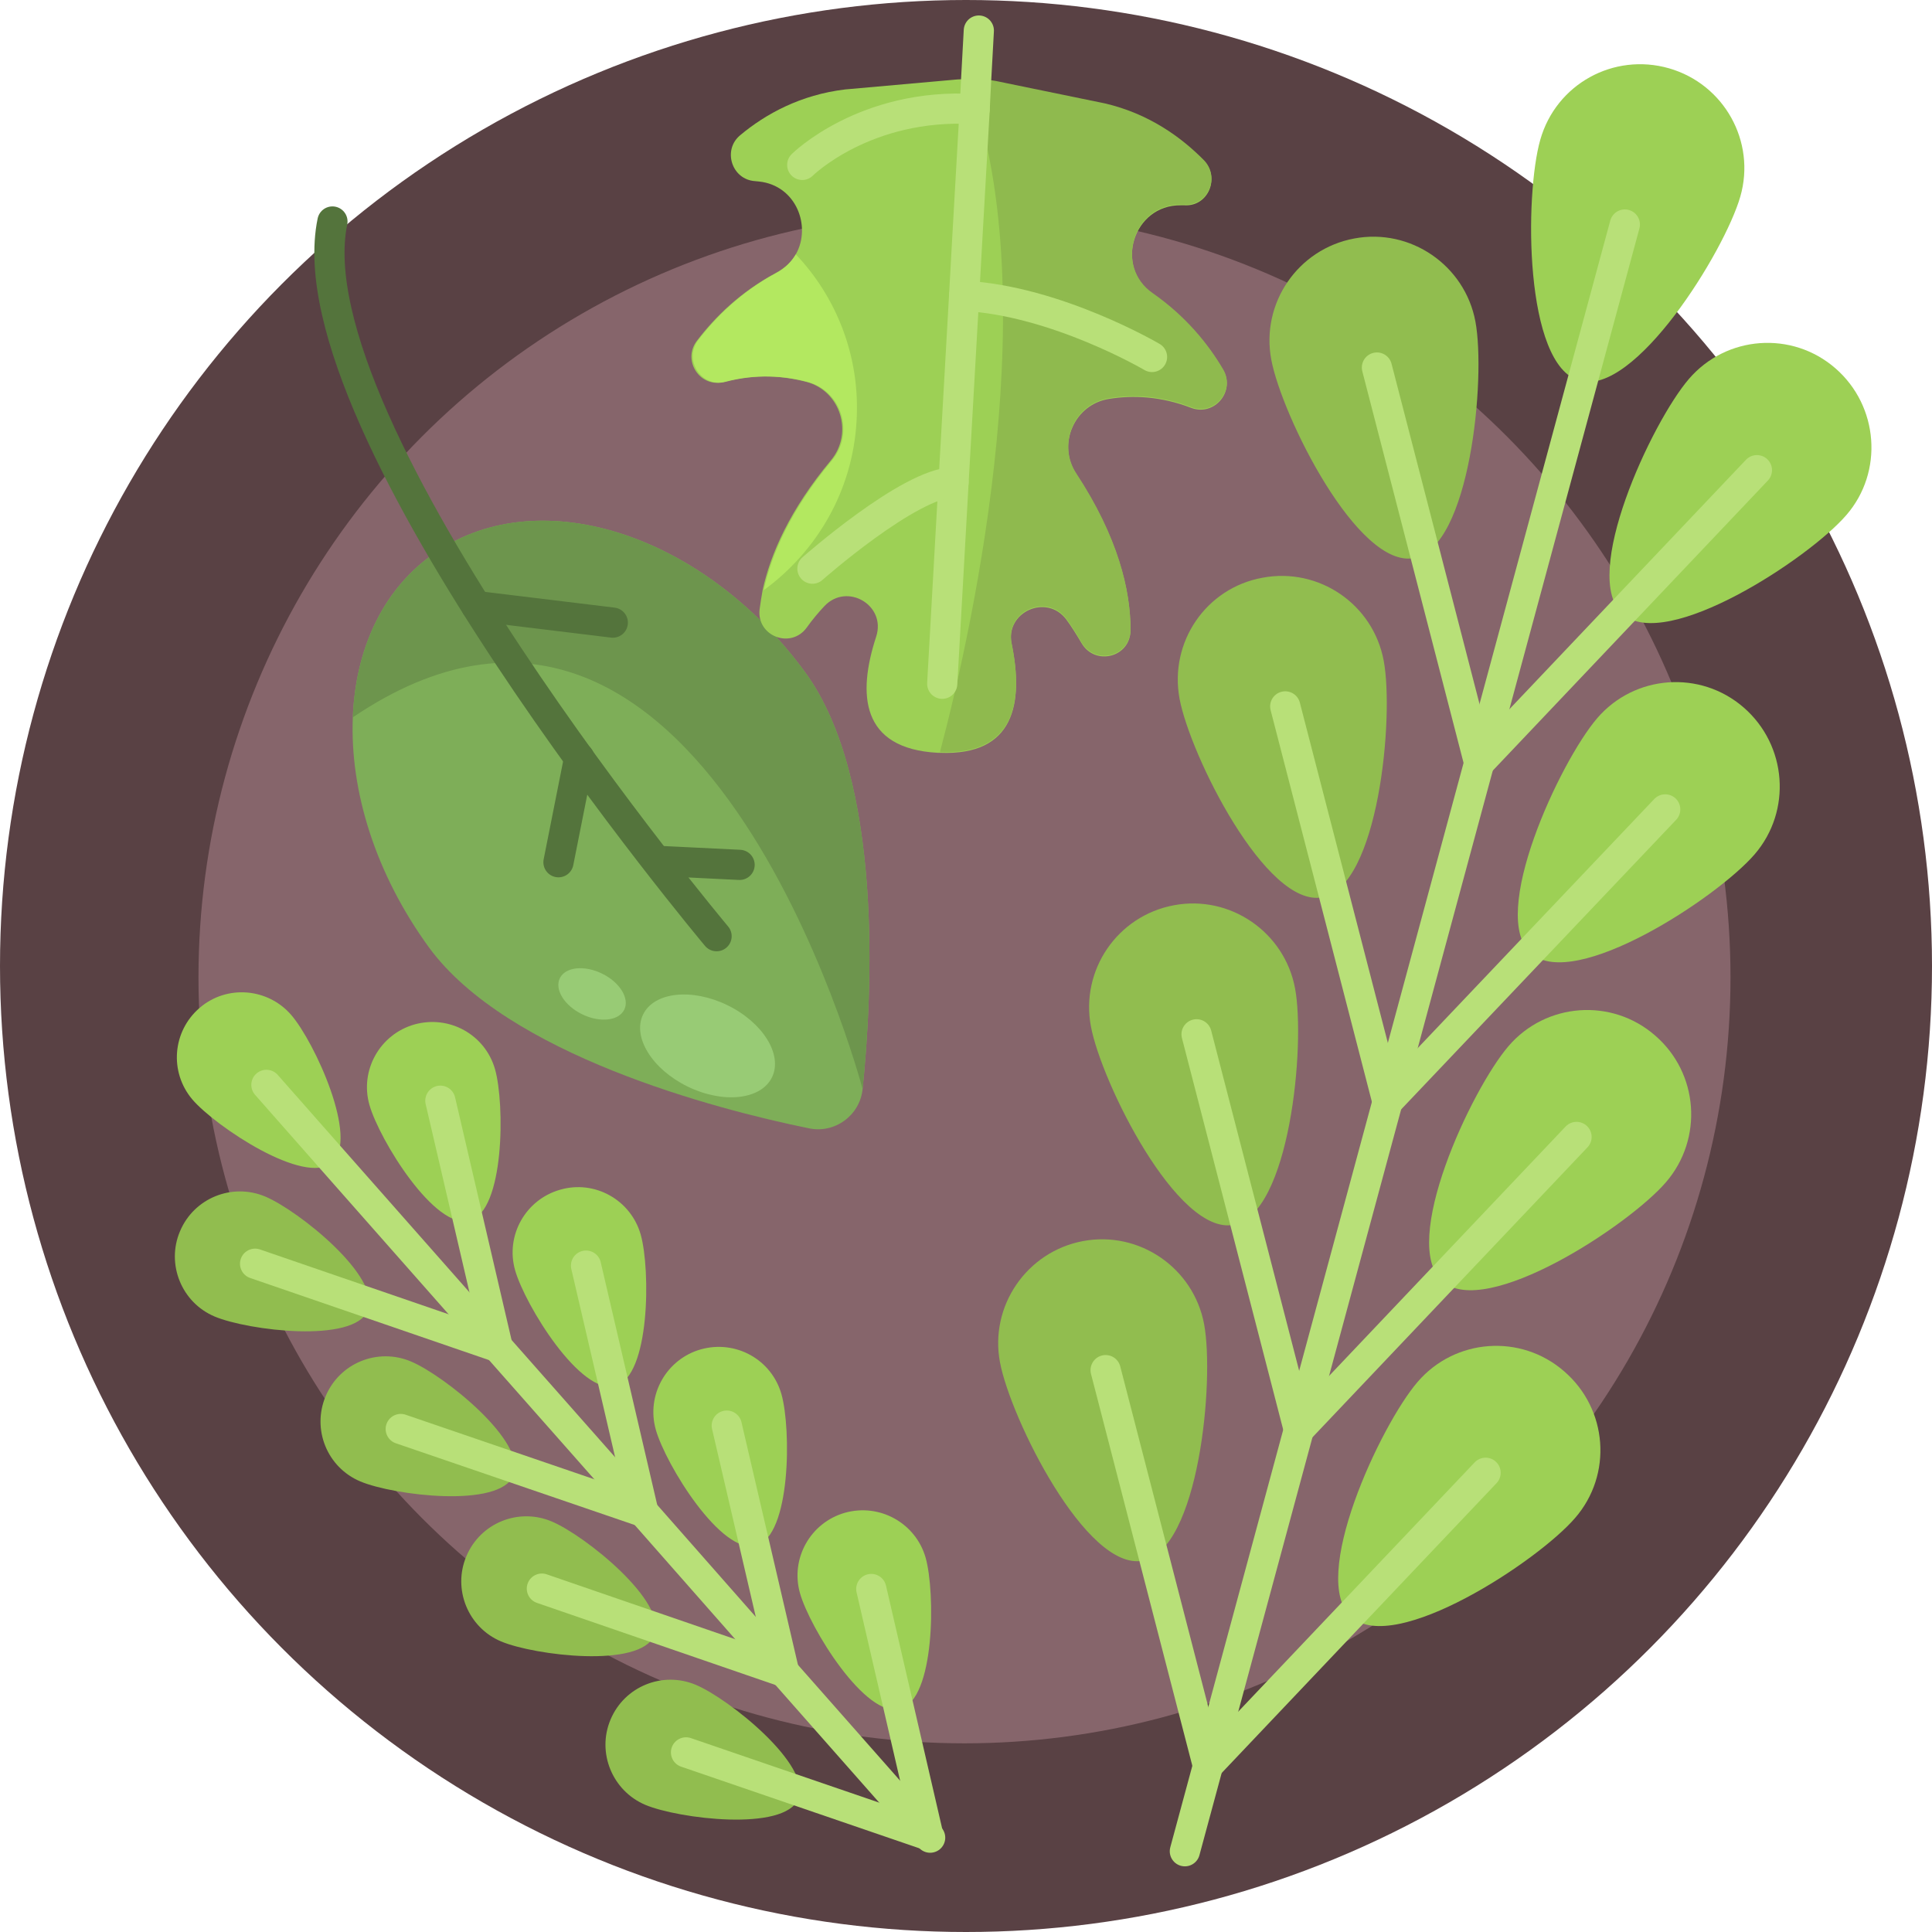 <?xml version="1.0" encoding="utf-8"?>
<!-- Generator: Adobe Illustrator 22.0.1, SVG Export Plug-In . SVG Version: 6.00 Build 0)  -->
<svg version="1.1" xmlns="http://www.w3.org/2000/svg" xmlns:xlink="http://www.w3.org/1999/xlink" x="0px" y="0px"
	 viewBox="0 0 512 512" style="enable-background:new 0 0 512 512;" xml:space="preserve">
<style type="text/css">
	.st0{fill:#4B71B4;}
	.st1{fill:#80B4E8;}
	.st2{fill:#594144;}
	.st3{fill:#B8E876;}
	.st4{fill:#E09122;}
	.st5{fill:#FBF355;}
	.st6{fill:#EEC82F;}
	.st7{fill:#CEA628;}
	.st8{fill:#9BC9EF;}
	.st9{fill:#9DD055;}
	.st10{fill:#5686C5;}
	.st11{fill:#3B5880;}
	.st12{fill:#C2E5FB;}
	.st13{fill:#446697;}
	.st14{fill:#D1F1A0;}
	.st15{fill:#ABD170;}
	.st16{fill:#9DBD6A;}
	.st17{fill:#649D53;}
	.st18{fill:#72B35D;}
	.st19{fill:#ABD68D;}
	.st20{fill:#7FB358;}
	.st21{fill:#920C50;}
	.st22{fill:#C60053;}
	.st23{fill:#530730;}
	.st24{fill:#600332;}
	.st25{fill:#D5AC2A;}
	.st26{fill:#EFD776;}
	.st27{fill:#A7C76D;}
	.st28{fill:#A43749;}
	.st29{fill:#DC4355;}
	.st30{fill:#E18696;}
	.st31{fill:#77A255;}
	.st32{fill:#628547;}
	.st33{fill:#6E994D;}
	.st34{fill:none;stroke:#54743C;stroke-width:8;stroke-linecap:round;stroke-miterlimit:10;}
	.st35{fill:#9BCF75;}
	.st36{fill:#CA8F80;}
	.st37{fill:#E6B8AB;}
	.st38{fill:#E2A18B;}
	.st39{fill:#8E3F2B;}
	.st40{fill:#D89988;}
	.st41{fill:#CFCFCF;}
	.st42{fill:#A64B2D;}
	.st43{fill:#FFFFFF;}
	.st44{fill:#CA801F;}
	.st45{fill:#719C50;}
	.st46{fill:#85B7E5;}
	.st47{fill:#4F7BA9;}
	.st48{fill:#674C50;}
	.st49{fill:#BAD7ED;}
	.st50{fill:#63494D;}
	.st51{fill:#503D3F;}
	.st52{fill:#638547;}
	.st53{fill:#56713E;}
	.st54{fill:#BB5135;}
	.st55{fill:#93C4EC;}
	.st56{fill:#CA8121;}
	.st57{fill:#FDFCFC;}
	.st58{fill:#A83A4F;}
	.st59{fill:#BD5E44;}
	.st60{fill:#688C4A;}
	.st61{fill:#7DA55A;}
	.st62{fill:#90BA51;}
	.st63{fill:none;}
	.st64{fill:#ABC287;}
	.st65{fill:#BDD993;}
	.st66{fill:none;stroke:#534046;stroke-width:15;stroke-linecap:round;stroke-linejoin:round;stroke-miterlimit:10;}
	.st67{fill:#413133;}
	.st68{fill:#34292B;}
	.st69{fill:#644B50;}
	.st70{fill:#CDACB7;}
	.st71{fill:#A83A4D;}
	.st72{fill:#413335;}
	.st73{fill:#DC6579;}
	.st74{fill:#4C393C;}
	.st75{fill:#527FAE;}
	.st76{fill:#92C2EA;}
	.st77{fill:#5B8C4A;}
	.st78{fill:#729C51;}
	.st79{fill:#AADB5E;}
	.st80{fill:#D66C53;}
	.st81{fill:#A65340;}
	.st82{fill:#B8594A;}
	.st83{fill:#79A754;}
	.st84{fill:#4E3B3E;}
	.st85{fill:#5E4649;}
	.st86{fill:#604A50;}
	.st87{fill:#685258;}
	.st88{fill:#765E66;}
	.st89{fill:#FCF69A;}
	.st90{fill:#D3CC84;}
	.st91{fill:#E6A572;}
	.st92{fill:#74A151;}
	.st93{fill:#6F994F;}
	.st94{fill:#CC6D7D;}
	.st95{fill:#AD6576;}
	.st96{fill:#95422D;}
	.st97{fill:#BE6850;}
	.st98{fill:#3B2F32;}
	.st99{fill:none;stroke:#46383B;stroke-width:15;stroke-linecap:round;stroke-miterlimit:10;}
	.st100{fill:none;stroke:#3B2F32;stroke-width:15;stroke-linecap:round;stroke-miterlimit:10;}
	.st101{fill:#D6CF77;}
	.st102{fill:#F5EF82;}
	.st103{fill:#4A383B;}
	.st104{fill:#CACACA;}
	.st105{fill:#48373A;}
	.st106{fill:#7AA8D2;}
	.st107{fill:#6E9150;}
	.st108{fill:#587441;}
	.st109{fill:#D76E51;}
	.st110{fill:#CCC475;}
	.st111{fill:#DDD57E;}
	.st112{fill:#F8F19C;}
	.st113{fill:#FBF58A;}
	.st114{fill:#C67F20;}
	.st115{fill:#AB6B1C;}
	.st116{fill:#C98020;}
	.st117{fill:#D99A41;}
	.st118{fill:#DBA35B;}
	.st119{fill:#9B5F1B;}
	.st120{fill:#97CF6D;}
	.st121{fill:#5380B1;}
	.st122{fill:#96D16A;}
	.st123{fill:#92BD50;}
	.st124{fill:#7EB058;}
	.st125{fill:#709A50;}
	.st126{fill:#5A8A4A;}
	.st127{fill:#D9D9D9;}
	.st128{fill:#75A3CD;}
	.st129{fill:#6E974F;}
	.st130{fill:#CA6D7D;}
	.st131{fill:#AB6576;}
	.st132{fill:#93422D;}
	.st133{fill:#A44B2D;}
	.st134{fill:#BC6850;}
	.st135{fill:#DFB52B;}
	.st136{fill:#4C3A3C;}
	.st137{fill:#473538;}
	.st138{fill:#382B2E;}
	.st139{fill:none;stroke:#FFFFFF;stroke-width:8;stroke-linecap:round;stroke-miterlimit:10;}
	.st140{fill:#90C0E8;}
	.st141{fill:none;stroke:#E09122;stroke-width:12;stroke-linecap:round;stroke-miterlimit:10;}
	.st142{fill:#DCAE2B;}
	.st143{fill:#F0D05A;}
	.st144{fill:#729E51;}
	.st145{fill:#E4BA36;}
	.st146{fill:#F8F283;}
	.st147{fill:#E4B6A9;}
	.st148{fill:#D78E30;}
	.st149{fill:#598A49;}
	.st150{fill:#B65339;}
	.st151{fill:#BA751F;}
	.st152{fill:#466A9F;}
	.st153{fill:#8BB34D;}
	.st154{fill:#9BCE54;}
	.st155{fill:#7F9F49;}
	.st156{fill:#D37F6D;}
	.st157{fill:#BB5E44;}
	.st158{fill:#93BB55;}
	.st159{fill:#B3E665;}
	.st160{fill:none;stroke:#4C393C;stroke-width:8;stroke-miterlimit:10;}
	.st161{fill:#97432D;}
	.st162{fill:#DAB12A;}
	.st163{fill:#5E914C;}
	.st164{fill:#5381B3;}
	.st165{fill:#6A8F4C;}
	.st166{fill:#628047;}
	.st167{fill:#E29D37;}
	.st168{fill:#6E555B;}
	.st169{fill:#91CA67;}
	.st170{fill:#476BA1;}
	.st171{fill:#6699D9;}
	.st172{fill:#503C3E;}
	.st173{fill:#413235;}
	.st174{fill:#CC916A;}
	.st175{fill:#BA8363;}
	.st176{fill:#D09571;}
	.st177{fill:#C98F68;}
	.st178{fill:#AA3B4D;}
	.st179{fill:#DA6075;}
	.st180{fill:#92452D;}
	.st181{fill:#A24B2D;}
	.st182{fill:#B76252;}
	.st183{fill:#87BD60;}
	.st184{fill:#78A7D2;}
	.st185{fill:#F9F38F;}
	.st186{fill:#E0D650;}
	.st187{fill:#AFE086;}
	.st188{fill:#9FD476;}
	.st189{fill:#9DD176;}
	.st190{fill:#8FC468;}
	.st191{fill:#7EAE58;}
	.st192{fill:#6F9850;}
	.st193{fill:#59884A;}
	.st194{fill:#638347;}
	.st195{fill:#B95135;}
	.st196{fill:#E5AB62;}
	.st197{fill:#733228;}
	.st198{fill:#803728;}
	.st199{fill:#6D974D;}
	.st200{fill:#99CD75;}
	.st201{fill:#93412C;}
	.st202{fill:#93C2EA;}
	.st203{fill:#CD926B;}
	.st204{fill:#E6AF8A;}
	.st205{fill:#E5DB4E;}
	.st206{fill:#FBF375;}
	.st207{fill:#779E54;}
	.st208{fill:#D3966D;}
	.st209{fill:#DA4355;}
	.st210{fill:#A83B4D;}
	.st211{fill:none;stroke:#594144;stroke-width:8;stroke-linecap:round;stroke-miterlimit:10;}
	.st212{fill:#E5A855;}
	.st213{fill:#EAC291;}
	.st214{fill:#96C252;}
	.st215{fill:#695055;}
	.st216{fill:#DC9C42;}
	.st217{fill:#8E5C1B;}
	.st218{fill:#F4EB6A;}
	.st219{fill:#CBC049;}
	.st220{fill:none;stroke:#B8E876;stroke-width:15;stroke-linecap:round;stroke-miterlimit:10;}
	.st221{fill:#A36A1C;}
	.st222{fill:#ECC94A;}
	.st223{fill:#91BEDA;}
	.st224{fill:#3D2F32;}
	.st225{fill:#A6394C;}
	.st226{fill:#33292B;}
	.st227{fill:#4F3D42;}
	.st228{fill:#638147;}
	.st229{fill:#CD8321;}
	.st230{fill:#D3CA4A;}
	.st231{fill:#E2A550;}
	.st232{fill:#B75135;}
	.st233{fill:#D4CD77;}
	.st234{fill:#F3EC80;}
	.st235{fill:#46383B;}
	.st236{fill:#82AA61;}
	.st237{fill:#8EBF69;}
	.st238{fill:#3C2E31;}
	.st239{fill:#C49F27;}
	.st240{fill:#D2BF7C;}
	.st241{fill:#F6E18D;}
	.st242{fill:#D6D6D6;}
	.st243{fill:#B5D7F2;}
	.st244{fill:#F1D467;}
	.st245{fill:#739FBD;}
	.st246{fill:#D0946C;}
	.st247{fill:#BE8767;}
	.st248{fill:#D0A829;}
	.st249{fill:#F6DF86;}
	.st250{fill:#EABA8D;}
	.st251{fill:#F0D1B8;}
	.st252{fill:#A5D0F1;}
	.st253{fill:#E3A13F;}
	.st254{fill:#F0FAFF;}
	.st255{fill:#B4D3E3;}
	.st256{fill:#80A5C3;}
	.st257{fill:#87AFD5;}
	.st258{fill:#B1D1E7;}
	.st259{fill:#AED66F;}
	.st260{fill:#91AA61;}
	.st261{fill:#A8384B;}
	.st262{fill:#CD8120;}
	.st263{fill:#E6AD56;}
	.st264{fill:none;stroke:#E6AD56;stroke-width:8;stroke-linecap:round;stroke-miterlimit:10;}
	.st265{fill:#9EBD68;}
	.st266{fill:#AAD16E;}
	.st267{fill:#86656B;}
	.st268{fill:#6D954D;}
	.st269{fill:#98CB75;}
	.st270{fill:#75A251;}
	.st271{fill:#91BD4F;}
	.st272{fill:none;stroke:#B8E078;stroke-width:8;stroke-linecap:round;stroke-miterlimit:10;}
	.st273{fill:none;stroke:#B8E078;stroke-width:8;stroke-linecap:round;stroke-linejoin:round;stroke-miterlimit:10;}
	.st274{fill:#8FBA4E;}
	.st275{fill:#B3E860;}
	.st276{fill:#E7A748;}
	.st277{fill:none;stroke:#B6E676;stroke-width:15;stroke-linecap:round;stroke-miterlimit:10;}
	.st278{fill:#639B53;}
	.st279{fill:#476B9F;}
	.st280{fill:#82B1DE;}
	.st281{fill:#A6533F;}
	.st282{fill:#C28A69;}
	.st283{fill:#64494E;}
	.st284{fill:#77565C;}
	.st285{fill:#4F3C40;}
	.st286{fill:#ECCCB1;}
	.st287{fill:#BF6F5C;}
	.st288{fill:none;stroke:#D4F1A7;stroke-width:10;stroke-linecap:round;stroke-miterlimit:10;}
	.st289{fill:none;stroke:#B8E876;stroke-width:10;stroke-linecap:round;stroke-miterlimit:10;}
	.st290{fill:#47688F;}
	.st291{fill:#3F5B78;}
	.st292{fill:#354E6C;}
	.st293{fill:#DAB12B;}
	.st294{fill:#C8A028;}
	.st295{fill:#F0D15C;}
	.st296{fill:#F8F28B;}
	.st297{fill:#F7F18D;}
	.st298{fill:#DED450;}
	.st299{fill:#F9F155;}
	.st300{fill:#A2CFF4;}
	.st301{fill:none;stroke:#594144;stroke-width:10;stroke-linecap:round;stroke-miterlimit:10;}
	.st302{fill:#F5F0AB;}
	.st303{fill:#496DA1;}
	.st304{fill:#5A85C7;}
	.st305{fill:#D7D7D7;}
	.st306{fill:#ADD3E6;}
	.st307{fill:#98B8C3;}
	.st308{fill:#CDCECF;}
	.st309{fill:#BF4F69;}
	.st310{fill:#A83448;}
	.st311{fill:#A4DAF7;}
	.st312{fill:#81A861;}
	.st313{fill:#82A549;}
	.st314{fill:#B6E676;}
	.st315{fill:#8CBD69;}
	.st316{fill:#ECC62F;}
	.st317{fill:#F4EA80;}
	.st318{fill:#D6AD2B;}
	.st319{fill:#6F9151;}
	.st320{fill:#46699C;}
	.st321{fill:#4A373A;}
	.st322{fill:#89B04C;}
	.st323{fill:#99CC53;}
	.st324{fill:#B1E465;}
	.st325{fill:#E19E3B;}
	.st326{fill:#C05970;}
	.st327{fill:#D95F74;}
	.st328{fill:#74A8DE;}
	.st329{fill:#C47C1E;}
	.st330{fill:#719A51;}
	.st331{fill:#A8D95E;}
	.st332{fill:#D46C53;}
	.st333{fill:#A45340;}
	.st334{fill:#B6594A;}
	.st335{fill:#79A554;}
	.st336{fill:#B6DAF7;}
	.st337{fill:#739F51;}
	.st338{fill:#DDB32B;}
	.st339{fill:#DE8F22;}
	.st340{fill:none;stroke:#46383B;stroke-width:8;stroke-linecap:round;stroke-miterlimit:10;}
	.st341{fill:none;stroke:#3B2F32;stroke-width:8;stroke-linecap:round;stroke-miterlimit:10;}
	.st342{fill:#C8C8C8;}
	.st343{fill:#7F9D49;}
	.st344{fill:#BA5E44;}
	.st345{fill:#92B955;}
	.st346{fill:#D17F6D;}
	.st347{fill:#5D8F4C;}
	.st348{fill:#B75334;}
	.st349{fill:#CA6D57;}
	.st350{fill:#A4574D;}
	.st351{fill:#7FB1E6;}
	.st352{fill:#77A3CD;}
	.st353{fill:#90BA4F;}
	.st354{fill:#5C8F4B;}
	.st355{fill:#ACDE5D;}
	.st356{fill:#6FAC5A;}
	.st357{fill:none;stroke:#9DD055;stroke-width:10;stroke-linecap:round;stroke-miterlimit:10;}
	.st358{fill:#AD5643;}
	.st359{fill:#B96052;}
	.st360{fill:#CB8D84;}
	.st361{fill:#CC6C56;}
	.st362{fill:#DE9A8E;}
	.st363{fill:#D37B6A;}
	.st364{fill:#A87758;}
	.st365{fill:#372A2C;}
	.st366{fill:#B8815C;}
	.st367{fill:#433335;}
	.st368{fill:#2C2325;}
	.st369{fill:#95402B;}
	.st370{fill:#A85441;}
	.st371{fill:#D2C74B;}
	.st372{fill:#B25945;}
	.st373{fill:none;stroke:#594144;stroke-width:15;stroke-linecap:round;stroke-miterlimit:10;}
	.st374{fill:none;stroke:#594144;stroke-width:12;stroke-linecap:round;stroke-miterlimit:10;}
	.st375{fill:#8F473B;}
	.st376{fill:#453538;}
	.st377{fill:#517DAB;}
	.st378{fill:#75A050;}
	.st379{fill:#A5384D;}
	.st380{fill:#CC6075;}
	.st381{fill:#F26B7F;}
	.st382{fill:#C67189;}
	.st383{fill:#B26980;}
	.st384{fill:#D87990;}
	.st385{fill:#F2869B;}
	.st386{fill:#EF8499;}
	.st387{fill:#649CD7;}
	.st388{fill:#639CDB;}
	.st389{fill:#C8ED8D;}
	.st390{fill:#A9DB83;}
	.st391{fill:#9BCF76;}
	.st392{fill:#7EAC58;}
	.st393{fill:#8CC463;}
	.st394{fill:#7FAC5B;}
	.st395{fill:#769C55;}
	.st396{fill:#6A894D;}
	.st397{fill:#769B56;}
	.st398{fill:#9BCC75;}
	.st399{fill:#AF5641;}
	.st400{fill:#F4D576;}
	.st401{fill:#76A055;}
	.st402{fill:#628347;}
	.st403{fill:#4F7B9F;}
	.st404{fill:#466D86;}
	.st405{fill:#4D789C;}
</style>
<g id="BULINE">
	<circle id="XMLID_3361_" class="st2" cx="256" cy="256" r="256"/>
</g>
<g id="Icons">
	<g id="XMLID_4154_">
		<circle id="XMLID_4208_" class="st267" cx="255.6" cy="259" r="203"/>
		<g id="XMLID_4191_">
			<path id="XMLID_4207_" class="st271" d="M95.5,392.6c8.8,3.7,36.9,7.2,40.6-1.6s-18.4-26.5-27.2-30.2c-8.8-3.7-18.9,0.4-22.6,9.2
				S86.7,388.9,95.5,392.6z"/>
			<path id="XMLID_4206_" class="st271" d="M56.9,348.9c8.8,3.7,36.9,7.2,40.6-1.6c3.7-8.8-18.4-26.5-27.2-30.2
				c-8.8-3.7-18.9,0.4-22.6,9.2C44,335,48.1,345.2,56.9,348.9z"/>
			<path id="XMLID_4205_" class="st9" d="M51,291.4c6.2,7.2,29.8,22.9,37,16.7s-4.6-31.9-10.8-39.1s-17.1-8.1-24.3-1.9
				S44.8,284.1,51,291.4z"/>
			<path id="XMLID_4204_" class="st271" d="M132.8,435c8.8,3.7,36.9,7.2,40.6-1.6s-18.4-26.5-27.2-30.2c-8.8-3.7-18.9,0.4-22.6,9.2
				C119.9,421.1,124,431.3,132.8,435z"/>
			<path id="XMLID_4203_" class="st271" d="M171,478.3c8.8,3.7,36.9,7.2,40.6-1.6c3.7-8.8-18.4-26.5-27.2-30.2
				c-8.8-3.7-18.9,0.4-22.6,9.2S162.3,474.6,171,478.3z"/>
			<path id="XMLID_4201_" class="st9" d="M169.8,327.2c2.6,9.2,2.5,37.5-6.7,40.1c-9.2,2.6-24-21.5-26.6-30.7
				c-2.6-9.2,2.8-18.7,11.9-21.3C157.6,312.6,167.2,318,169.8,327.2z"/>
			<path id="XMLID_4200_" class="st9" d="M131.2,283.4c2.6,9.2,2.5,37.5-6.7,40.1s-24-21.5-26.6-30.7c-2.6-9.2,2.8-18.7,11.9-21.3
				C119.1,268.9,128.6,274.2,131.2,283.4z"/>
			<path id="XMLID_4199_" class="st9" d="M207.1,369.5c2.6,9.2,2.5,37.5-6.7,40.1c-9.2,2.6-24-21.5-26.6-30.7
				c-2.6-9.2,2.8-18.7,11.9-21.3C195,355,204.5,360.3,207.1,369.5z"/>
			<path id="XMLID_4198_" class="st9" d="M245.3,412.8c2.6,9.2,2.5,37.5-6.7,40.1c-9.2,2.6-24-21.5-26.6-30.7
				c-2.6-9.2,2.8-18.7,11.9-21.3C233.2,398.3,242.7,403.7,245.3,412.8z"/>
			<polyline id="XMLID_4252_" class="st272" points="246.5,487 246,486.4 246,486.4 207.8,443.1 199.9,434.1 170.5,400.7 
				170.5,400.7 131.9,357 88.4,307.7 70.6,287.5 			"/>
			<polyline id="XMLID_4196_" class="st272" points="67.6,334.9 131.9,357 116.7,291.7 			"/>
			<polyline id="XMLID_4194_" class="st272" points="106.2,378.7 170.5,400.7 155.3,335.4 			"/>
			<polyline id="XMLID_4193_" class="st272" points="143.6,421 207.8,443.1 192.6,377.8 			"/>
			<polyline id="XMLID_4192_" class="st273" points="181.8,464.4 246,486.4 230.9,421.1 			"/>
		</g>
		<g id="XMLID_4181_">
			<path id="XMLID_4190_" class="st191" d="M113.7,251.1c-14.2-19.5-21-41.5-20.2-61c0.7-17.7,7.6-33.3,20.8-42.9
				c27.5-20.1,71.9-6.2,99.1,31c20.7,28.4,17.8,85,15.2,110.4c0,0,0,0,0,0c-0.7,7-7.4,11.9-14.3,10.4
				C189.3,293.9,134.4,279.4,113.7,251.1z"/>
			<path id="XMLID_4189_" class="st268" d="M93.5,190.1c0.7-17.7,7.6-33.3,20.8-42.9c27.5-20.1,71.9-6.2,99.1,31
				c20.7,28.4,17.8,85,15.2,110.4C227.9,286.1,185.5,127.9,93.5,190.1z"/>
			<path id="XMLID_4188_" class="st34" d="M88.1,58.7c-11.3,54.6,101.8,189.4,101.8,189.4"/>
			
				<ellipse id="XMLID_4187_" transform="matrix(0.438 -0.899 0.899 0.438 -143.82 324.322)" class="st269" cx="187.5" cy="277.2" rx="12" ry="19"/>
			
				<ellipse id="XMLID_4186_" transform="matrix(0.438 -0.899 0.899 0.438 -148.617 289.083)" class="st269" cx="156.9" cy="263.4" rx="6" ry="9.5"/>
			<line id="XMLID_4185_" class="st34" x1="162.4" y1="165" x2="126.2" y2="160.6"/>
			<line id="XMLID_4184_" class="st34" x1="153.5" y1="200.8" x2="148" y2="228.5"/>
			<line id="XMLID_4183_" class="st34" x1="175.6" y1="228.2" x2="196" y2="229.2"/>
		</g>
		<g id="XMLID_4172_">
			<path id="XMLID_4180_" class="st9" d="M210.9,67.4c4.2-7.4,0.1-18.3-9.8-19.3c-0.3,0-0.7-0.1-1-0.1c-6.2-0.4-8.7-8.3-3.9-12.2
				c6.7-5.6,16-10.7,27.8-12.1l29.2-2.6c1-0.1,2-0.1,3.1-0.1c2.6,0,5.2,0.2,7.8,0.7l28.7,5.9c11.6,2.7,20.2,8.9,26.3,15.1
				c4.3,4.5,1,12.1-5.2,11.7c-0.3,0-0.7,0-1,0c-12.6-0.1-17.7,16.4-7.4,23.5c8.6,6,14.6,13.3,18.6,20.1c3.4,5.6-2.2,12.4-8.4,10.1
				c-8-3.1-15.5-3.4-21.7-2.4c-9.3,1.4-13.9,12.1-8.8,19.9c11.1,16.9,14.4,30.9,14.4,41.4c0,7.2-9.4,9.6-13,3.4
				c-1.3-2.2-2.6-4.3-4-6.2c-5.2-7-16.3-2-14.5,6.5c3.2,15.6,0.8,29.6-19,28.8c-0.2,0-0.4,0-0.6,0c-20.4-1.1-21.3-15.5-16.3-30.8
				c2.7-8.3-7.7-14.4-13.7-8.1c-1.6,1.7-3.2,3.6-4.7,5.7c-4.2,5.8-13.3,2.3-12.5-4.8c0.2-1.6,0.5-3.3,0.8-5.1
				c2.1-9.6,7.2-21.3,18.1-34.4c6-7.2,2.6-18.4-6.5-20.8c-6.1-1.6-13.5-2.2-21.8,0c-6.4,1.7-11.2-5.7-7.2-10.9
				c4.8-6.3,11.5-12.9,20.8-17.9C208.1,71,209.8,69.3,210.9,67.4z"/>
			<path id="XMLID_4179_" class="st274" d="M256.3,20.8c2.6,0,5.2,0.2,7.8,0.7l28.7,5.9c11.6,2.7,20.2,8.9,26.3,15.1
				c4.3,4.5,1,12.1-5.2,11.7c-0.3,0-0.7,0-1,0c-12.6-0.1-17.7,16.4-7.4,23.5c8.6,6,14.6,13.3,18.6,20.1c3.4,5.6-2.2,12.4-8.4,10.1
				c-8-3.1-15.5-3.4-21.7-2.4c-9.3,1.4-13.9,12.1-8.8,19.9c11.1,16.9,14.4,30.9,14.4,41.4c0,7.2-9.4,9.6-13,3.4
				c-1.3-2.2-2.6-4.3-4-6.2c-5.2-7-16.3-2-14.5,6.5c3.2,15.6,0.8,29.6-19,28.8C258.7,163,277.1,75.9,256.3,20.8z"/>
			<polyline id="XMLID_4253_" class="st272" points="259.4,8.1 258.7,20.9 258.4,26.8 258.3,28.9 256.3,64 255.5,78.4 252.7,127.8 
				249.7,181.2 			"/>
			<path id="XMLID_4177_" class="st272" d="M215.3,150.7c0,0,25.7-22.7,37.4-22.9"/>
			<path id="XMLID_4175_" class="st272" d="M305.3,94.6c0,0-25.3-14.9-49.8-16.2"/>
			<path id="XMLID_4174_" class="st272" d="M212.6,43.7c0,0,16.6-16.5,45.7-14.8"/>
			<path id="XMLID_4173_" class="st275" d="M185,90.2c4.8-6.3,11.5-12.9,20.8-17.9c2.3-1.2,4-3,5.1-4.9
				c10.8,11.4,17.1,27.1,16.1,44.1c-1,18.6-10.6,34.7-24.6,44.9c2.1-9.6,7.2-21.3,18.1-34.4c6-7.2,2.6-18.4-6.5-20.8
				c-6.1-1.6-13.5-2.2-21.8,0C185.9,102.8,181.1,95.4,185,90.2z"/>
		</g>
		<g id="XMLID_4155_">
			<path id="XMLID_4171_" class="st271" d="M312.6,185.2c2.8,14.9,22.9,55.4,37.8,52.6s19.1-47.7,16.3-62.7s-17.2-24.8-32.1-22
				C319.6,155.8,309.8,170.2,312.6,185.2z"/>
			<path id="XMLID_4170_" class="st271" d="M336.9,95.3c2.8,14.9,22.9,55.4,37.8,52.6c14.9-2.8,19.1-47.7,16.3-62.7
				c-2.8-14.9-17.2-24.8-32.1-22C343.9,66,334.1,80.4,336.9,95.3z"/>
			<path id="XMLID_4168_" class="st9" d="M408.2,37c-4.2,14.6-4.3,59.8,10.4,63.9c14.6,4.2,38.4-34.2,42.6-48.8s-4.3-29.8-18.9-34
				C427.6,13.9,412.4,22.3,408.2,37z"/>
			<path id="XMLID_4167_" class="st271" d="M289.1,272c2.8,14.9,22.9,55.4,37.8,52.6s19.1-47.7,16.3-62.7
				c-2.8-14.9-17.2-24.8-32.1-22C296.1,242.7,286.3,257.1,289.1,272z"/>
			<path id="XMLID_4166_" class="st271" d="M265,361c2.8,14.9,22.9,55.4,37.8,52.6c14.9-2.8,19.1-47.7,16.3-62.7
				c-2.8-14.9-17.2-24.8-32.1-22S262.2,346.1,265,361z"/>
			<path id="XMLID_4165_" class="st9" d="M465,226.4c-9.9,11.5-47.7,36.3-59.2,26.3c-11.5-9.9,7.6-50.9,17.5-62.4
				c9.9-11.5,27.3-12.8,38.8-2.8S474.9,214.9,465,226.4z"/>
			<path id="XMLID_4163_" class="st9" d="M489.3,136.5c-9.9,11.5-47.7,36.3-59.2,26.3c-11.5-9.9,7.6-50.9,17.5-62.4
				c9.9-11.5,27.3-12.8,38.8-2.8S499.2,125.1,489.3,136.5z"/>
			<path id="XMLID_4162_" class="st9" d="M441.5,313.3c-9.9,11.5-47.7,36.3-59.2,26.3s7.6-50.9,17.5-62.4s27.3-12.8,38.8-2.8
				C450.2,284.4,451.4,301.8,441.5,313.3z"/>
			<path id="XMLID_4161_" class="st9" d="M417.4,402.3c-9.9,11.5-47.7,36.3-59.2,26.3c-11.5-9.9,7.6-50.9,17.5-62.4
				c9.9-11.5,27.3-12.8,38.8-2.8C426.1,373.4,427.4,390.8,417.4,402.3z"/>
			<line id="XMLID_4160_" class="st272" x1="430.6" y1="59.5" x2="314" y2="490.6"/>
			<polyline id="XMLID_4159_" class="st272" points="364.9,97.4 392,202.2 465.6,124.6 			"/>
			<polyline id="XMLID_4158_" class="st272" points="340.6,187.2 367.7,292 441.3,214.5 			"/>
			<polyline id="XMLID_4157_" class="st272" points="317.1,274.1 344.2,378.9 417.8,301.3 			"/>
			<polyline id="XMLID_4156_" class="st272" points="293,363.1 320.1,467.9 393.7,390.3 			"/>
		</g>
	</g>
</g>
</svg>

